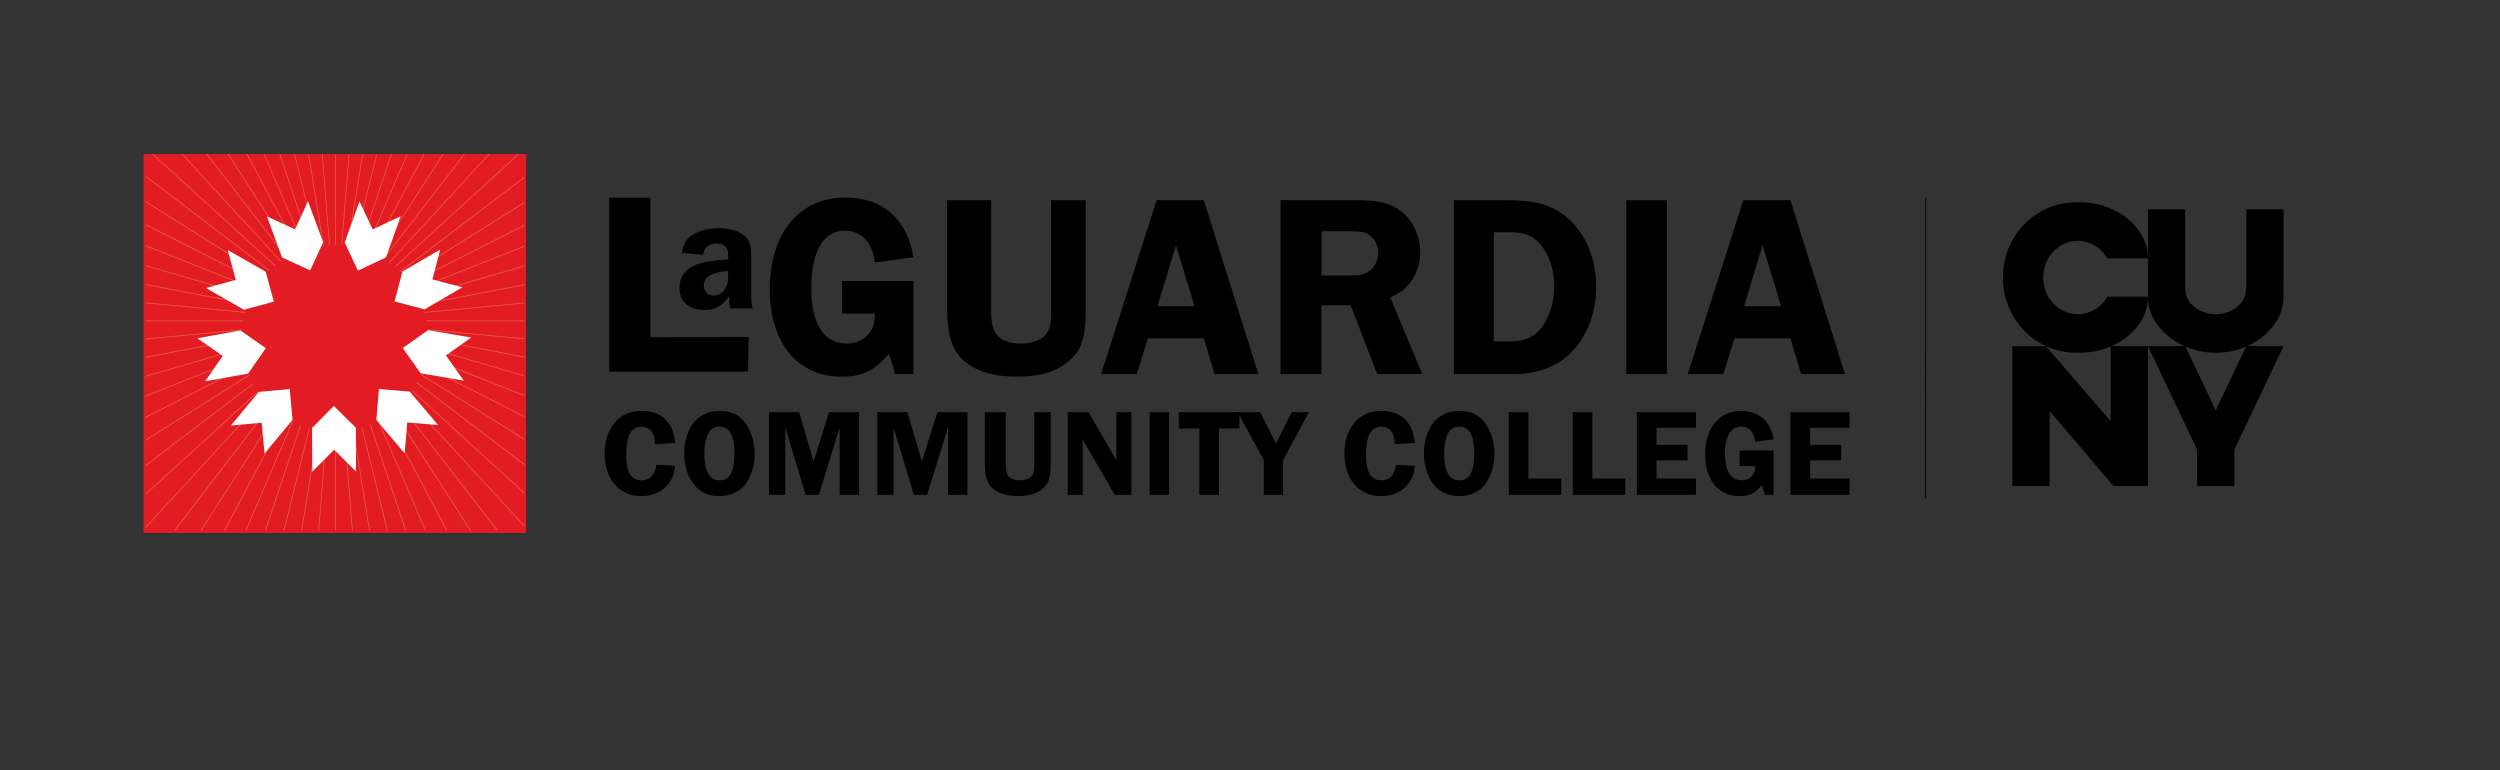 <?xml version="1.0" encoding="utf-8"?>
<!-- Generator: Adobe Illustrator 27.0.0, SVG Export Plug-In . SVG Version: 6.00 Build 0)  -->
<svg version="1.1" xmlns="http://www.w3.org/2000/svg" xmlns:xlink="http://www.w3.org/1999/xlink" x="0px" y="0px"
	 viewBox="0 0 586.02 180.55" style="enable-background:new 0 0 586.02 180.55;" xml:space="preserve">
<rect x="0" y="0" width="586.02" height="180.55" fill="#333333" stroke="none"/>
<style type="text/css">
	.Arched_x0020_Green{fill:url(#SVGID_1_);stroke:#FFFFFF;stroke-width:0.25;stroke-miterlimit:1;}
	.st0{fill:#E31B23;}
	.st1{fill:#E8573F;}
	.st2{fill:#FFFFFF;}
	.st3{clip-path:url(#SVGID_00000062881806981399063790000012104238683746819718_);}
	.st4{clip-path:url(#SVGID_00000178179144831136199680000012985518153993191596_);}
	.st5{opacity:0.8;fill:none;stroke:#000000;stroke-width:0.25;}
</style>
<linearGradient id="SVGID_1_" gradientUnits="userSpaceOnUse" x1="-20.945" y1="676.507" x2="-20.238" y2="675.8">
	<stop  offset="0" style="stop-color:#20AC4B"/>
	<stop  offset="0.983" style="stop-color:#19361A"/>
</linearGradient>
<g id="Layer_3">
	<g id="chevrons">
		<rect x="33.64" y="36.11" class="st0" width="89.68" height="88.83"/>
		<g>
			<polyline class="st1" points="34.12,109 34.12,109.26 76.86,76.73 34.12,115.72 34.12,116 76.99,76.9 34.12,123.5 34.12,123.8 
				77.12,77.06 40.71,124.44 41.01,124.44 77.28,77.2 46.94,124.44 47.18,124.44 77.44,77.32 52.46,124.44 52.69,124.44 
				77.62,77.41 57.49,124.44 57.71,124.44 77.79,77.54 62.09,124.44 62.3,124.44 77.99,77.57 66.45,124.44 66.65,124.44 
				78.17,77.67 70.59,124.44 70.8,124.44 78.37,77.69 74.59,124.44 74.79,124.44 78.57,77.68 78.54,124.44 78.74,124.44 
				78.77,77.73 82.51,124.44 82.71,124.44 78.97,77.67 86.54,124.44 86.74,124.44 79.16,77.63 90.71,124.44 90.92,124.44 
				79.36,77.59 95.04,124.44 95.25,124.44 79.55,77.53 99.66,124.44 99.88,124.44 79.73,77.43 104.69,124.44 104.92,124.44 
				79.9,77.32 110.23,124.44 110.48,124.44 80.06,77.19 116.52,124.44 116.58,124.44 116.58,124.18 80.21,77.05 122.92,123.47 
				122.92,123.17 80.35,76.9 122.92,115.72 122.92,115.44 80.49,76.74 122.92,109.04 122.92,108.77 80.61,76.56 122.92,103.12 
				122.92,102.87 80.68,76.36 122.92,97.77 122.92,97.53 80.79,76.18 122.92,92.85 122.92,92.61 80.85,75.97 122.92,88.22 
				122.92,88 80.88,75.76 122.92,83.81 122.92,83.59 80.95,75.55 122.92,79.54 122.92,79.32 80.94,75.33 122.92,75.33 122.92,75.11 
				80.97,75.11 122.92,71.12 122.92,70.91 80.93,74.9 122.92,66.85 122.92,66.63 80.91,74.68 122.92,62.45 122.92,62.22 
				80.83,74.48 122.92,57.83 122.92,57.6 80.79,74.27 122.92,52.91 122.92,52.68 80.69,74.08 122.92,47.58 122.92,47.33 
				80.61,73.88 122.92,41.68 122.92,41.41 80.48,73.71 121.71,36.11 121.4,36.11 80.36,73.54 114.8,36.11 114.52,36.11 80.21,73.4 
				109,36.11 108.74,36.11 80.06,73.26 103.99,36.11 103.75,36.11 79.9,73.13 99.56,36.11 99.33,36.11 79.73,73.01 95.56,36.11 
				95.34,36.11 79.54,72.95 91.87,36.11 91.66,36.11 79.36,72.83 88.42,36.11 88.21,36.11 79.16,72.82 85.12,36.11 84.91,36.11 
				78.97,72.77 81.92,36.11 81.72,36.11 78.77,72.72 78.77,36.11 78.57,36.11 78.57,72.77 75.62,36.11 75.42,36.11 78.37,72.74 
				72.43,36.11 72.22,36.11 78.17,72.78 69.13,36.11 68.93,36.11 77.98,72.85 65.68,36.11 65.47,36.11 77.8,72.94 62,36.11 
				61.78,36.11 77.62,73.03 58.01,36.11 57.78,36.11 77.45,73.14 53.6,36.11 53.35,36.11 77.27,73.25 48.61,36.11 48.35,36.11 
				77.13,73.39 42.83,36.11 42.55,36.11 76.98,73.54 35.94,36.11 35.63,36.11 76.87,73.72 34.12,41.18 34.12,41.45 76.75,73.9 
				34.12,47.14 34.12,47.39 76.63,74.07 34.12,52.52 34.12,52.76 76.57,74.28 34.12,57.48 34.12,57.71 76.49,74.48 34.12,62.14 
				34.12,62.36 76.42,74.68 34.12,66.57 34.12,66.79 76.42,74.9 34.12,70.88 34.12,71.1 76.37,75.11 34.12,75.11 34.12,75.33 
				76.4,75.33 34.12,79.35 34.12,79.57 76.4,75.55 34.12,83.65 34.12,83.87 76.46,75.76 34.12,88.09 34.12,88.31 76.48,75.98 
				34.12,92.73 34.12,92.96 76.57,76.17 34.12,97.69 34.12,97.92 76.63,76.38 34.12,103.06 34.12,103.31 76.76,76.55 			"/>
		</g>
		<circle class="st0" cx="78.48" cy="79.24" r="21.88"/>
		<g>
			<polygon class="st2" points="95.46,99.03 102.69,99.63 96.06,91.8 88.82,91.19 88.22,98.43 94.85,106.27 			"/>
			<g>
				<polygon class="st2" points="52.21,83.43 48.07,89.39 58.17,87.57 62.31,81.6 56.35,77.46 46.25,79.29 				"/>
			</g>
			<g>
				<polygon class="st2" points="61.34,99.09 62.01,106.32 68.57,98.42 67.91,91.2 60.68,91.86 54.11,99.75 				"/>
			</g>
			<g>
				<polygon class="st2" points="104.53,83.31 110.45,79.12 100.34,77.39 94.41,81.58 98.6,87.5 108.72,89.24 				"/>
			</g>
			<g>
				<polygon class="st2" points="87.37,53.77 84.27,47.21 80.8,56.87 83.9,63.44 90.47,60.34 93.93,50.68 				"/>
			</g>
			<polygon class="st2" points="69.16,53.76 62.57,50.72 66.12,60.35 72.71,63.39 75.75,56.8 72.2,47.17 			"/>
			<g>
				<polygon class="st2" points="78.31,105.42 83.46,110.53 83.42,100.27 78.26,95.16 73.15,100.31 73.2,110.58 				"/>
			</g>
			<g>
				<polygon class="st2" points="101.36,65.5 103.2,58.48 94.34,63.65 92.49,70.67 99.51,72.52 108.38,67.35 				"/>
			</g>
			<g>
				<polygon class="st2" points="55.28,65.6 48.27,67.51 57.19,72.61 64.19,70.7 62.28,63.69 53.37,58.6 				"/>
			</g>
		</g>
	</g>
</g>
<g id="name_black">
	<g>
		<g>
			<path d="M153.53,104.14c-0.06-1.25-0.17-1.77-0.49-2.47c-0.47-1.05-1.45-1.66-2.7-1.66c-2.38,0-3.55,2.15-3.55,6.51
				c0,4.21,1.13,6.08,3.63,6.08c1.92,0,3.02-1.19,3.46-3.66l4.39,0.26c-0.26,1.92-0.61,2.88-1.45,4.04
				c-1.42,1.98-3.66,3.05-6.42,3.05c-5.26,0-8.66-3.92-8.66-10c0-2.85,0.75-5.26,2.27-7.09c1.57-1.95,3.69-2.88,6.48-2.88
				c2.73,0,4.8,0.93,6.13,2.76c0.96,1.31,1.34,2.44,1.66,4.74L153.53,104.14z"/>
			<path d="M174.7,99.14c1.42,1.95,2.21,4.5,2.21,7.29c0,2.53-0.81,5.23-2.15,7.04c-1.37,1.8-3.57,2.82-6.19,2.82
				c-2.53,0-4.56-0.96-5.96-2.79c-1.45-1.92-2.24-4.45-2.24-7.27c0-2.76,0.78-5.29,2.18-7.09c1.42-1.83,3.55-2.82,6.16-2.82
				C171.33,96.32,173.31,97.25,174.7,99.14z M165.95,101.7c-0.52,1.1-0.84,2.79-0.84,4.59c0,4.21,1.19,6.31,3.6,6.31
				c2.33,0,3.46-2.06,3.46-6.28c0-4.21-1.13-6.31-3.49-6.31C167.41,100.01,166.5,100.56,165.95,101.7z"/>
			<path d="M184.07,100.18V116h-3.81V96.61h7.06l3.4,11.6l3.6-11.6h7.06V116h-4.56v-15.81L191.95,116h-3.11L184.07,100.18z"/>
			<path d="M209.46,100.18V116h-3.81V96.61h7.06l3.4,11.6l3.6-11.6h7.06V116h-4.56v-15.81L217.33,116h-3.11L209.46,100.18z"/>
			<path d="M246.3,108.7c0,3.17-0.44,4.57-1.8,5.78c-1.37,1.22-3.28,1.8-5.87,1.8c-2.73,0-4.71-0.64-6.07-1.92
				c-1.22-1.22-1.71-2.82-1.71-5.67V96.61h4.91v12.09c0,1.57,0.15,2.24,0.55,2.82c0.49,0.7,1.48,1.07,2.73,1.07
				c1.25,0,2.35-0.41,2.85-1.05c0.44-0.55,0.55-1.19,0.55-2.85V96.61h3.87V108.7z"/>
			<path d="M265.2,116h-3.89l-7.59-13.11c0.03,0.32,0.03,0.58,0.03,0.67c0.03,0.44,0.06,0.73,0.06,0.84V116h-3.52V96.61h4.88
				l6.6,11.42c-0.06-0.61-0.09-0.9-0.09-1.28V96.61h3.52V116z"/>
			<path d="M274.02,116h-4.53V96.61h4.53V116z"/>
			<path d="M290.53,100.45h-4.8V116h-4.59v-15.55h-4.82v-3.84h14.21V100.45z"/>
			<path d="M300.77,107.83V116h-4.54v-8.17l-6.1-11.22h5.26l3.72,7.36l3.66-7.36h4.07L300.77,107.83z"/>
			<path d="M326.94,104.14c-0.06-1.25-0.18-1.77-0.49-2.47c-0.47-1.05-1.45-1.66-2.7-1.66c-2.38,0-3.55,2.15-3.55,6.51
				c0,4.21,1.13,6.08,3.63,6.08c1.92,0,3.02-1.19,3.46-3.66l4.39,0.26c-0.26,1.92-0.61,2.88-1.45,4.04
				c-1.42,1.98-3.66,3.05-6.43,3.05c-5.26,0-8.66-3.92-8.66-10c0-2.85,0.75-5.26,2.27-7.09c1.57-1.95,3.69-2.88,6.48-2.88
				c2.73,0,4.8,0.93,6.13,2.76c0.96,1.31,1.34,2.44,1.66,4.74L326.94,104.14z"/>
			<path d="M348.11,99.14c1.42,1.95,2.21,4.5,2.21,7.29c0,2.53-0.81,5.23-2.15,7.04c-1.37,1.8-3.57,2.82-6.19,2.82
				c-2.53,0-4.56-0.96-5.96-2.79c-1.45-1.92-2.24-4.45-2.24-7.27c0-2.76,0.79-5.29,2.18-7.09c1.42-1.83,3.55-2.82,6.16-2.82
				C344.74,96.32,346.71,97.25,348.11,99.14z M339.36,101.7c-0.52,1.1-0.84,2.79-0.84,4.59c0,4.21,1.19,6.31,3.6,6.31
				c2.32,0,3.46-2.06,3.46-6.28c0-4.21-1.13-6.31-3.49-6.31C340.81,100.01,339.91,100.56,339.36,101.7z"/>
			<path d="M365.97,112.16V116h-12.29V96.61h4.59v15.55H365.97z"/>
			<path d="M380.97,112.16V116h-12.29V96.61h4.59v15.55H380.97z"/>
			<path d="M388.31,100.3v3.98h7.27v3.63h-7.27v4.24h9.24V116h-13.86V96.61h13.86v3.69H388.31z"/>
			<path d="M415.72,116h-2.06c-0.23-1.02-0.29-1.19-0.67-2.24c-1.66,1.89-2.99,2.53-5.29,2.53c-4.88,0-7.99-3.78-7.99-9.74
				c0-6.28,3.28-10.23,8.46-10.23c4.13,0,6.86,2.38,7.56,6.65l-4.3,0.58c-0.14-0.99-0.29-1.4-0.58-1.95
				c-0.55-1.02-1.57-1.6-2.76-1.6c-2.41,0-3.75,2.3-3.75,6.45c0,3.95,1.39,6.13,3.95,6.13c1.05,0,1.95-0.41,2.53-1.19
				c0.47-0.64,0.61-1.13,0.61-2.15h-3.66v-3.63h7.96V116z"/>
			<path d="M424.31,100.3v3.98h7.27v3.63h-7.27v4.24h9.24V116h-13.86V96.61h13.86v3.69H424.31z"/>
		</g>
		<g>
			<g>
				<g>
					<path d="M214.11,87.68h-4.34c-0.49-2.14-0.61-2.5-1.41-4.7c-3.48,3.97-6.29,5.31-11.12,5.31c-10.27,0-16.8-7.94-16.8-20.47
						c0-13.2,6.9-21.51,17.78-21.51c8.68,0,14.42,5.01,15.89,13.99l-9.04,1.22c-0.3-2.08-0.61-2.93-1.22-4.09
						c-1.16-2.14-3.3-3.36-5.8-3.36c-5.07,0-7.88,4.83-7.88,13.57c0,8.31,2.93,12.89,8.31,12.89c2.2,0,4.09-0.86,5.32-2.5
						c0.98-1.34,1.28-2.38,1.28-4.52h-7.7v-7.64h16.74V87.68z"/>
					<path d="M254.51,72.34c0,6.66-0.92,9.59-3.79,12.16c-2.87,2.57-6.9,3.79-12.34,3.79c-5.74,0-9.9-1.34-12.77-4.03
						c-2.57-2.57-3.6-5.93-3.6-11.91V46.93h10.32v25.42c0,3.3,0.31,4.7,1.16,5.93c1.04,1.47,3.12,2.26,5.74,2.26s4.95-0.86,5.99-2.2
						c0.92-1.16,1.16-2.5,1.16-5.99V46.93h8.13V72.34z"/>
					<path d="M294.97,87.68H284.7l-2.51-8.37h-13.14l-2.57,8.37h-8.37l13.01-40.75h11.06L294.97,87.68z M280,71.79l-4.34-14.3
						l-4.34,14.3H280z"/>
					<path d="M309.76,87.68h-9.59V46.93h17.9c5.25,0,8.12,0.73,10.57,2.75c2.63,2.14,4.28,5.8,4.28,9.47c0,2.93-1.1,5.86-3.06,7.94
						c-0.98,1.04-1.89,1.65-3.97,2.63l7.51,17.96h-10.57l-6.23-16.13h-6.84V87.68z M309.76,64.58h5.87c3.18,0,3.91-0.12,5.07-0.85
						c1.41-0.86,2.38-2.69,2.38-4.46c0-1.59-0.73-3.12-1.89-4.03c-1.22-0.92-1.96-1.04-5.8-1.04h-5.62V64.58z"/>
					<path d="M353.21,46.93c7.82,0,11.98,1.53,15.76,5.68c3.36,3.79,5.19,8.86,5.19,14.6c0,5.68-1.77,10.75-5.07,14.54
						c-3.42,3.97-8.19,5.93-14.3,5.93h-13.99V46.93H353.21z M350.16,80.04h3.91c3.3,0,5.62-1.04,7.33-3.3
						c1.89-2.57,2.93-5.99,2.93-9.65c0-3.67-1.04-6.9-2.87-9.35c-1.77-2.32-3.91-3.3-7.27-3.3h-4.03V80.04z"/>
					<path d="M390.74,87.68h-9.53V46.93h9.53V87.68z"/>
					<path d="M432.47,87.68H422.2l-2.51-8.37h-13.14L404,87.68h-8.37l13.01-40.75h11.06L432.47,87.68z M417.5,71.79l-4.34-14.3
						l-4.34,14.3H417.5z"/>
				</g>
				<g>
					<path d="M175.49,79.01l-0.14,8.09H142.8V46.35h9.65v32.69L175.49,79.01z"/>
				</g>
			</g>
			<g>
				<path d="M171.17,72.3c-0.22-1.19-0.26-1.42-0.26-2.39c0-0.04,0-0.26,0.04-0.49c-1.79,2.43-3.25,3.25-5.9,3.25
					c-3.51,0-5.79-2.02-5.79-5.15c0-2.61,1.46-4.56,4.11-5.56c1.46-0.52,3.17-0.82,7.32-1.16v-1.05c0-1.79-0.9-2.69-2.73-2.69
					c-1.79,0-2.91,0.93-3.14,2.69l-5-0.49c0.37-1.98,0.93-2.99,2.09-3.88c1.61-1.23,3.88-1.87,6.57-1.87c2.99,0,5.41,0.86,6.61,2.32
					c0.78,1.01,1.01,1.98,1.01,4.7v8.33c0,2.2,0,2.2,0.34,3.43H171.17z M170.68,63.49c-1.68,0.19-2.35,0.3-3.29,0.63
					c-1.6,0.52-2.43,1.46-2.43,2.8c0,1.38,0.93,2.35,2.31,2.35c1.94,0,3.4-1.79,3.4-4.11V63.49z"/>
			</g>
		</g>
	</g>
	<g>
		<g>
			<defs>
				<rect id="SVGID_00000166634717328788808690000016690226705387029674_" x="468.16" y="45.86" width="69.16" height="69.63"/>
			</defs>
			<clipPath id="SVGID_00000091730646634439000380000004212524726960463766_">
				<use xlink:href="#SVGID_00000166634717328788808690000016690226705387029674_"  style="overflow:visible;"/>
			</clipPath>
			<polygon style="clip-path:url(#SVGID_00000091730646634439000380000004212524726960463766_);" points="494.76,81.14 
				494.76,98.72 479.56,81.14 471.71,81.14 471.71,113.94 480.45,113.94 480.45,96.36 495.43,113.94 503.5,113.94 503.5,81.14 			
				"/>
			<g style="clip-path:url(#SVGID_00000091730646634439000380000004212524726960463766_);">
				<defs>
					<rect id="SVGID_00000143594103871294093310000012505430413228417214_" x="468.16" y="45.86" width="69.16" height="69.63"/>
				</defs>
				<clipPath id="SVGID_00000037674440650128465110000005128235958636883368_">
					<use xlink:href="#SVGID_00000143594103871294093310000012505430413228417214_"  style="overflow:visible;"/>
				</clipPath>
				<path style="clip-path:url(#SVGID_00000037674440650128465110000005128235958636883368_);" d="M535.28,67.36v-3.58v-3.23h0
					c0,0,0,0,0,0V49.08l-8.55,0h-0.19v11.48v6.8c0,0.8-0.12,1.53-0.37,2.19c-0.31,0.84-0.82,1.57-1.55,2.21
					c-1.34,1.19-3.3,1.9-5.23,1.9l0,0v0c0,0,0,0-0.01,0c0,0,0,0-0.01,0v0l0,0c-1.93-0.01-3.89-0.72-5.23-1.9
					c-0.72-0.64-1.23-1.37-1.55-2.21c-0.24-0.66-0.37-1.39-0.37-2.19v-6.8V49.08h-0.19l-8.55,0v11.48c0,0,0,0,0,0h0v3.23v3.58v2.19
					h0c0,7.25,7.59,13.01,15.48,13.13c0.08,0,0.16,0,0.25,0c0.03,0,0.06,0,0.09,0c0.02,0,0.04,0,0.06,0v0c0,0,0,0,0.01,0s0,0,0.01,0
					c0,0,0.01,0,0.01,0l0,0c0.02,0,0.03,0,0.05,0c0.03,0,0.06,0,0.09,0c0.08,0,0.16,0,0.25,0c7.89-0.12,15.48-5.71,15.48-13.13h0
					V67.36z"/>
				<path style="clip-path:url(#SVGID_00000037674440650128465110000005128235958636883368_);" d="M493.98,69.56
					c-1.41,2.43-3.93,4.06-6.81,4.1c-0.04,0-0.07,0-0.11,0c-4.48,0-8.12-3.85-8.12-8.6c0-4.75,3.64-8.6,8.12-8.6
					c0.04,0,0.07,0,0.11,0c2.88,0.04,5.4,1.67,6.81,4.1h9.52c0-7.4-7.55-12.99-15.42-13.13c-0.02,0-0.04,0-0.06,0
					c-0.08,0-0.16,0-0.25,0c-0.03,0-0.06,0-0.09,0c-0.02,0-0.03,0-0.05,0l0,0c0,0-0.01,0-0.01,0c0,0,0,0-0.01,0l-0.01,0v0
					c-0.02,0-0.04,0-0.06,0c-0.03,0-0.06,0-0.09,0c-0.08,0-0.16,0-0.24,0h-0.64c-6.25,0-11.72,3.47-14.7,8.64
					c-1.51,2.63-2.38,5.7-2.38,8.98h0v0v0h0c0,3.28,0.87,6.35,2.38,8.98c2.98,5.18,8.45,8.64,14.7,8.64h0.64c0.08,0,0.16,0,0.24,0
					c0.03,0,0.06,0,0.09,0c0.02,0,0.04,0,0.06,0v0c0,0,0,0,0.01,0c0,0,0,0,0.01,0c0,0,0.01,0,0.01,0l0,0c0.02,0,0.03,0,0.05,0
					c0.03,0,0.06,0,0.09,0c0.08,0,0.16,0,0.25,0c0.02,0,0.04,0,0.06,0c7.87-0.14,15.42-5.73,15.42-13.13H493.98z"/>
				<polygon style="clip-path:url(#SVGID_00000037674440650128465110000005128235958636883368_);" points="526.54,81.14 
					519.39,96.19 512.24,81.14 503.5,81.14 515.02,105.39 515.02,113.94 523.76,113.94 523.76,105.39 535.28,81.14 				"/>
			</g>
		</g>
	</g>
	<line class="st5" x1="451.41" y1="46.49" x2="451.35" y2="116.89"/>
</g>
</svg>
